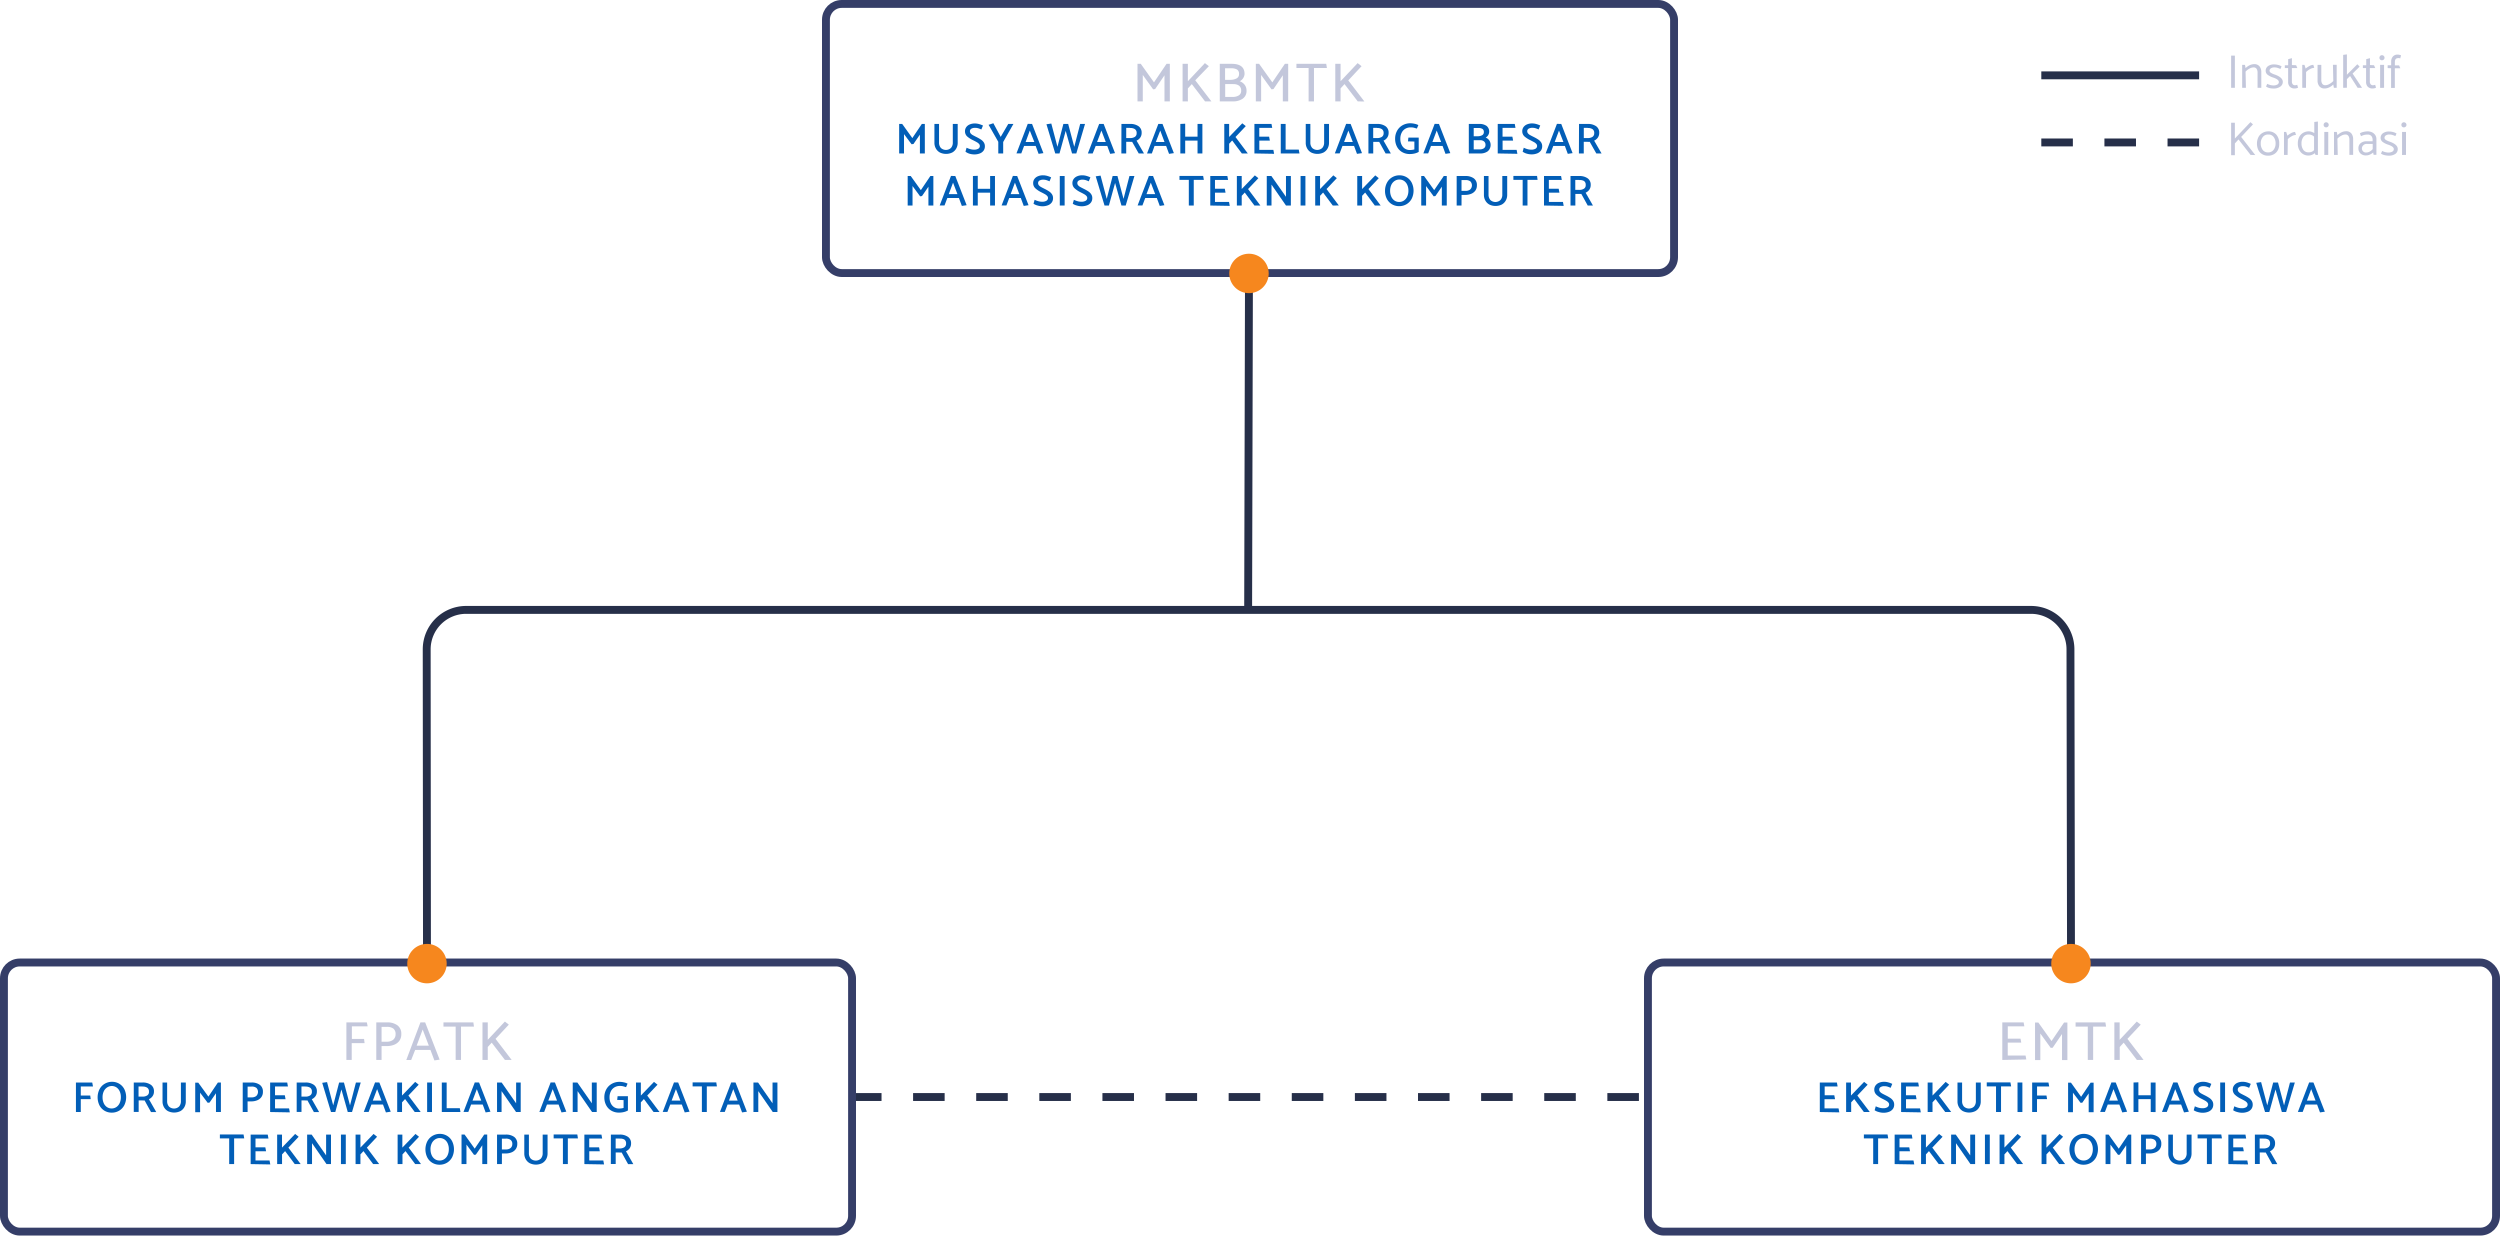 <svg xmlns="http://www.w3.org/2000/svg" width="633.76" height="313.21" viewBox="0 0 633.76 313.21"><defs><style>.cls-1,.cls-2,.cls-3{fill:none;stroke-miterlimit:10;stroke-width:2px;}.cls-1,.cls-2{stroke:#262f49;}.cls-2{stroke-dasharray:8;}.cls-3{stroke:#353e68;}.cls-4{fill:#c3c7db;}.cls-5{fill:#025eb7;}.cls-6{fill:#f6871e;}</style></defs><title>Asset 18</title><g id="Layer_2" data-name="Layer 2"><g id="Layer_4" data-name="Layer 4"><path class="cls-1" d="M108.24,244.28l-.07-79.67a10,10,0,0,1,10-10h396.7a10,10,0,0,1,10,10l.14,79.7"/><line class="cls-2" x1="215.47" y1="278.1" x2="417.72" y2="278.1"/><line class="cls-1" x1="316.62" y1="69.32" x2="316.41" y2="154.6"/><rect class="cls-3" x="1" y="244" width="215" height="68.22" rx="4" ry="4"/><path class="cls-4" d="M92.42,264.43H89.16v4.27H87.81v-9.52H93l.2,1h-4v3.19h3.09Z"/><path class="cls-4" d="M96.73,268.7H95.39v-9.52h2.73a4.3,4.3,0,0,1,2.61.73,2.6,2.6,0,0,1,1,2.24,2.8,2.8,0,0,1-.5,1.71,3,3,0,0,1-1.35,1,5.15,5.15,0,0,1-1.88.33H96.73Zm1.37-8.39H96.73v3.77H98a2.64,2.64,0,0,0,1.63-.46,1.77,1.77,0,0,0,.65-1.41,1.73,1.73,0,0,0-.56-1.46A2.69,2.69,0,0,0,98.11,260.31Z"/><path class="cls-4" d="M107.78,259.18l3.67,9.44-1.33.2-1-2.66h-3.88l-1,2.55H103l3.58-9.52Zm-.63,1.81-1.53,4.09h3.09Z"/><path class="cls-4" d="M120.15,260.24h-3.28v8.46h-1.36v-8.46h-3.09v-1.06H120Z"/><path class="cls-4" d="M128,268.7l-3.35-4.38-1,1.09v3.29h-1.34v-9.52h1.34v4.41l4.34-4.62,1,.78-3.37,3.6,4.09,5.35Z"/><path class="cls-5" d="M23,278.63H20.48v3.27H19.25v-7.48h4.13l.19,1H20.48v2.3h2.39Z"/><path class="cls-5" d="M28.36,274.24a3.57,3.57,0,0,1,1.9.51,3.4,3.4,0,0,1,1.27,1.39,4.65,4.65,0,0,1,0,4,3.49,3.49,0,0,1-1.29,1.4,3.59,3.59,0,0,1-1.88.52,3.54,3.54,0,0,1-1.89-.5,3.37,3.37,0,0,1-1.27-1.38,4.64,4.64,0,0,1,0-4,3.48,3.48,0,0,1,1.28-1.4A3.62,3.62,0,0,1,28.36,274.24ZM26,278.18a3.56,3.56,0,0,0,.29,1.46,2.36,2.36,0,0,0,.81,1,2.06,2.06,0,0,0,1.2.36,2.12,2.12,0,0,0,1.19-.35,2.38,2.38,0,0,0,.84-1,3.57,3.57,0,0,0,.31-1.53,3.52,3.52,0,0,0-.29-1.45,2.38,2.38,0,0,0-.81-1,2.15,2.15,0,0,0-2.39,0,2.44,2.44,0,0,0-.85,1A3.48,3.48,0,0,0,26,278.18Z"/><path class="cls-5" d="M33.91,274.42h2.23a3.55,3.55,0,0,1,2.09.57,1.93,1.93,0,0,1,.8,1.69,2,2,0,0,1-.35,1.2,2.24,2.24,0,0,1-.93.77l1.86,3.26H38.28l-1.63-2.95a4.23,4.23,0,0,1-.6,0h-.9v2.92H33.91Zm2.21,1h-1V278h1a2.13,2.13,0,0,0,1.19-.3,1,1,0,0,0,.45-.95,1.12,1.12,0,0,0-.42-1A2,2,0,0,0,36.12,275.45Z"/><path class="cls-5" d="M42.37,274.42v4.69a2,2,0,0,0,.47,1.41,1.88,1.88,0,0,0,2.55,0,2,2,0,0,0,.47-1.4v-4.69h1.24v4.79a2.86,2.86,0,0,1-.37,1.45,2.59,2.59,0,0,1-1,1,3.61,3.61,0,0,1-3.16,0,2.58,2.58,0,0,1-1-1,2.85,2.85,0,0,1-.37-1.45v-4.79Z"/><path class="cls-5" d="M52.65,279.56,50.72,277v4.94H49.49v-7.48h.77L52.83,278l2.41-3.58H56v7.48H54.75v-4.76l-1.63,2.37Z"/><path class="cls-5" d="M62.77,281.9H61.53v-7.48h2.23a3.48,3.48,0,0,1,2.09.58,2.06,2.06,0,0,1,.8,1.79,2.19,2.19,0,0,1-.41,1.35,2.43,2.43,0,0,1-1.09.81,4.07,4.07,0,0,1-1.49.26h-.9Zm1-6.45h-1v2.74h1a1.89,1.89,0,0,0,1.17-.33,1.46,1.46,0,0,0,.05-2.09A1.94,1.94,0,0,0,63.74,275.45Z"/><path class="cls-5" d="M68.48,281.9v-7.48h4.33l.18,1H69.72v2.23H72.2l.19,1H69.72v2.34h3.56l.19,1Z"/><path class="cls-5" d="M75.21,274.42h2.23a3.56,3.56,0,0,1,2.09.57,1.93,1.93,0,0,1,.8,1.69,2,2,0,0,1-.35,1.2,2.25,2.25,0,0,1-.94.77l1.86,3.26H79.57l-1.63-2.95a4.24,4.24,0,0,1-.61,0h-.9v2.92H75.21Zm2.21,1h-1V278h1a2.12,2.12,0,0,0,1.19-.3,1,1,0,0,0,.45-.95,1.12,1.12,0,0,0-.42-1A2.05,2.05,0,0,0,77.42,275.45Z"/><path class="cls-5" d="M91.45,274.42l-2.21,7.48H88.16l-1.61-5.72L85,281.9H83.91l-2.23-7.4,1.23-.18,1.56,5.9,1.5-5.8h1.22l1.54,5.8,1.5-5.8Z"/><path class="cls-5" d="M96.17,274.42l2.88,7.4-1.22.18-.74-2H94.16l-.71,1.88H92.22l2.86-7.48Zm-.57,1.68L94.51,279h2.21Z"/><path class="cls-5" d="M105.14,281.9l-2.45-3.29-.77.83v2.46h-1.23v-7.48h1.23v3.3l3.33-3.46.89.71-2.61,2.76,3.12,4.17Z"/><path class="cls-5" d="M108.28,281.9v-7.48h1.23v7.48Z"/><path class="cls-5" d="M116.73,281.9H112v-7.48h1.23v6.51h3.33Z"/><path class="cls-5" d="M121.45,274.42l2.88,7.4-1.22.18-.74-2h-2.94l-.71,1.88H117.5l2.86-7.48Zm-.57,1.68L119.79,279H122Z"/><path class="cls-5" d="M126,281.9v-7.48h1.17l3.67,5.27v-5.27H132v7.48h-1.18l-3.67-5.3v5.3Z"/><path class="cls-5" d="M140.68,274.42l2.88,7.4-1.22.18-.74-2h-2.94l-.71,1.88h-1.22l2.86-7.48Zm-.57,1.68L139,279h2.21Z"/><path class="cls-5" d="M145.19,281.9v-7.48h1.17l3.67,5.27v-5.27h1.24v7.48h-1.18l-3.67-5.3v5.3Z"/><path class="cls-5" d="M156.46,278.84l.1-.95h2.62v3.62a3.88,3.88,0,0,1-1,.39,5,5,0,0,1-1.23.15,3.78,3.78,0,0,1-2-.51,3.38,3.38,0,0,1-1.3-1.39,4.23,4.23,0,0,1-.45-2,4.12,4.12,0,0,1,.5-2,3.56,3.56,0,0,1,1.39-1.4,4,4,0,0,1,2-.5,5.11,5.11,0,0,1,1,.12,3.62,3.62,0,0,1,1,.34l-.38.89q-.59-.19-.86-.25a3.38,3.38,0,0,0-.72-.06,2.64,2.64,0,0,0-1.31.33,2.39,2.39,0,0,0-.95,1,3.27,3.27,0,0,0-.35,1.57,3.38,3.38,0,0,0,.31,1.48,2.34,2.34,0,0,0,.85,1,2.28,2.28,0,0,0,1.25.35,4.42,4.42,0,0,0,1.15-.15v-2Z"/><path class="cls-5" d="M165.68,281.9l-2.45-3.29-.77.83v2.46h-1.23v-7.48h1.23v3.3l3.33-3.46.89.71-2.61,2.76,3.12,4.17Z"/><path class="cls-5" d="M171.92,274.42l2.88,7.4-1.22.18-.74-2H169.9l-.71,1.88H168l2.86-7.48Zm-.57,1.68L170.26,279h2.21Z"/><path class="cls-5" d="M181.74,275.4h-2.56v6.5h-1.25v-6.5h-2.35v-1h6Z"/><path class="cls-5" d="M186.46,274.42l2.88,7.4-1.22.18-.74-2h-2.94l-.71,1.88h-1.22l2.86-7.48Zm-.57,1.68L184.8,279H187Z"/><path class="cls-5" d="M191,281.9v-7.48h1.17l3.67,5.27v-5.27h1.24v7.48h-1.18l-3.67-5.3v5.3Z"/><path class="cls-5" d="M61.91,288.59H59.35v6.5H58.1v-6.5H55.74v-1h6Z"/><path class="cls-5" d="M63.54,295.1v-7.48h4.33l.18,1H64.77v2.23h2.49l.19,1H64.77v2.34h3.56l.19,1Z"/><path class="cls-5" d="M74.72,295.1l-2.45-3.29-.77.83v2.46H70.26v-7.48h1.23v3.3l3.33-3.46.89.71-2.61,2.76,3.12,4.17Z"/><path class="cls-5" d="M77.86,295.1v-7.48H79l3.67,5.27v-5.27h1.24v7.48H82.77l-3.67-5.3v5.3Z"/><path class="cls-5" d="M86.43,295.1v-7.48h1.23v7.48Z"/><path class="cls-5" d="M94.59,295.1l-2.45-3.29-.77.83v2.46H90.14v-7.48h1.23v3.3l3.33-3.46.89.71L93,290.93l3.12,4.17Z"/><path class="cls-5" d="M105.25,295.1l-2.45-3.29-.77.83v2.46H100.8v-7.48H102v3.3l3.33-3.46.89.71-2.61,2.76,3.12,4.17Z"/><path class="cls-5" d="M111.46,287.44a3.56,3.56,0,0,1,1.9.51,3.39,3.39,0,0,1,1.27,1.39,4.64,4.64,0,0,1,0,4,3.5,3.5,0,0,1-1.29,1.4,3.61,3.61,0,0,1-1.88.52,3.54,3.54,0,0,1-1.89-.5,3.36,3.36,0,0,1-1.27-1.38,4.64,4.64,0,0,1,0-4,3.48,3.48,0,0,1,1.28-1.4A3.62,3.62,0,0,1,111.46,287.44Zm-2.32,3.94a3.55,3.55,0,0,0,.29,1.46,2.35,2.35,0,0,0,.81,1,2.06,2.06,0,0,0,1.2.36,2.11,2.11,0,0,0,1.19-.35,2.38,2.38,0,0,0,.84-1,3.58,3.58,0,0,0,.31-1.54,3.51,3.51,0,0,0-.29-1.45,2.37,2.37,0,0,0-.81-1,2.15,2.15,0,0,0-2.39,0,2.44,2.44,0,0,0-.85,1A3.49,3.49,0,0,0,109.13,291.38Z"/><path class="cls-5" d="M120.17,292.76l-1.92-2.61v4.94H117v-7.48h.77l2.57,3.58,2.41-3.58h.76v7.48h-1.25v-4.76l-1.63,2.37Z"/><path class="cls-5" d="M127.23,295.1H126v-7.48h2.23a3.5,3.5,0,0,1,2.1.58,2.06,2.06,0,0,1,.8,1.79,2.19,2.19,0,0,1-.41,1.35,2.43,2.43,0,0,1-1.09.81,4.05,4.05,0,0,1-1.49.26h-.9Zm1-6.45h-1v2.74h1a1.88,1.88,0,0,0,1.17-.33,1.27,1.27,0,0,0,.47-1,1.28,1.28,0,0,0-.41-1.08A1.94,1.94,0,0,0,128.21,288.65Z"/><path class="cls-5" d="M134.08,287.62v4.69a2,2,0,0,0,.47,1.41,1.88,1.88,0,0,0,2.55,0,2,2,0,0,0,.47-1.4v-4.69h1.24v4.79a2.87,2.87,0,0,1-.37,1.45,2.58,2.58,0,0,1-1,1,3.61,3.61,0,0,1-3.16,0,2.57,2.57,0,0,1-1-1,2.86,2.86,0,0,1-.37-1.45v-4.79Z"/><path class="cls-5" d="M146.51,288.59h-2.56v6.5h-1.25v-6.5h-2.35v-1h6Z"/><path class="cls-5" d="M148.14,295.1v-7.48h4.33l.18,1h-3.28v2.23h2.49l.19,1h-2.67v2.34h3.56l.19,1Z"/><path class="cls-5" d="M154.86,287.62h2.23a3.55,3.55,0,0,1,2.09.57,1.93,1.93,0,0,1,.8,1.69,2.05,2.05,0,0,1-.35,1.2,2.25,2.25,0,0,1-.94.77l1.86,3.26h-1.33l-1.63-2.95a4.23,4.23,0,0,1-.61,0h-.9v2.92h-1.23Zm2.21,1h-1v2.52h1a2.12,2.12,0,0,0,1.19-.3,1.05,1.05,0,0,0,.45-.95,1.12,1.12,0,0,0-.42-1A2.05,2.05,0,0,0,157.07,288.65Z"/><circle class="cls-6" cx="108.24" cy="244.28" r="5"/><rect class="cls-3" x="417.76" y="244" width="215" height="68.22" rx="4" ry="4"/><path class="cls-4" d="M507.59,268.7v-9.52H513l.18,1h-4.2v3.12h3.23l.18,1h-3.42v3.28h4.52l.18,1Z"/><path class="cls-4" d="M519.86,265.64,517.23,262v6.73h-1.34v-9.52h.83l3.35,4.7,3.18-4.7h.84v9.52h-1.36v-6.61l-2.37,3.49Z"/><path class="cls-4" d="M533.9,260.24h-3.28v8.46h-1.36v-8.46h-3.09v-1.06h7.55Z"/><path class="cls-4" d="M541.71,268.7l-3.35-4.38-1,1.09v3.29H536v-9.52h1.34v4.41l4.34-4.62,1,.78-3.37,3.6,4.09,5.35Z"/><path class="cls-5" d="M461.33,281.9v-7.48h4.33l.18,1h-3.28v2.23H465l.19,1h-2.67v2.34h3.56l.19,1Z"/><path class="cls-5" d="M472.5,281.9l-2.45-3.29-.77.83v2.46H468v-7.48h1.23v3.3l3.33-3.46.89.71-2.61,2.76L474,281.9Z"/><path class="cls-5" d="M475.23,281.45l.28-1a5.48,5.48,0,0,0,.89.34,3.37,3.37,0,0,0,1,.15,2.06,2.06,0,0,0,1.11-.25.79.79,0,0,0,.39-.7.77.77,0,0,0-.21-.52,2.11,2.11,0,0,0-.53-.42q-.32-.19-.94-.5a6.22,6.22,0,0,1-1.56-1.05,1.77,1.77,0,0,1-.52-1.3,1.74,1.74,0,0,1,.3-1,2,2,0,0,1,.87-.7,3.19,3.19,0,0,1,1.34-.26,3.92,3.92,0,0,1,1.05.15,5.51,5.51,0,0,1,1,.38l-.42,1a5.86,5.86,0,0,0-.78-.31,2.75,2.75,0,0,0-.81-.11,1.78,1.78,0,0,0-.94.22.71.71,0,0,0-.36.65.84.84,0,0,0,.19.54,1.83,1.83,0,0,0,.51.42q.31.18,1,.52a10.51,10.51,0,0,1,1.13.65,2.53,2.53,0,0,1,.69.7,1.72,1.72,0,0,1,.27,1,1.82,1.82,0,0,1-.32,1.06,2.07,2.07,0,0,1-.94.72,3.86,3.86,0,0,1-1.49.26,4.52,4.52,0,0,1-1.17-.19A3.21,3.21,0,0,1,475.23,281.45Z"/><path class="cls-5" d="M481.94,281.9v-7.48h4.33l.18,1h-3.28v2.23h2.49l.19,1h-2.67v2.34h3.56l.19,1Z"/><path class="cls-5" d="M493.12,281.9l-2.45-3.29-.77.83v2.46h-1.23v-7.48h1.23v3.3l3.33-3.46.89.71-2.61,2.76,3.12,4.17Z"/><path class="cls-5" d="M497.4,274.42v4.69a2,2,0,0,0,.47,1.41,1.88,1.88,0,0,0,2.55,0,2,2,0,0,0,.47-1.4v-4.69h1.24v4.79a2.86,2.86,0,0,1-.37,1.45,2.59,2.59,0,0,1-1,1,3.61,3.61,0,0,1-3.16,0,2.58,2.58,0,0,1-1-1,2.86,2.86,0,0,1-.37-1.45v-4.79Z"/><path class="cls-5" d="M509.83,275.4h-2.56v6.5H506v-6.5h-2.35v-1h6Z"/><path class="cls-5" d="M511.45,281.9v-7.48h1.23v7.48Z"/><path class="cls-5" d="M518.94,278.63h-2.55v3.27h-1.23v-7.48h4.13l.19,1h-3.08v2.3h2.39Z"/><path class="cls-5" d="M527.43,279.56,525.5,277v4.94h-1.23v-7.48H525l2.57,3.58,2.41-3.58h.76v7.48h-1.25v-4.76l-1.63,2.37Z"/><path class="cls-5" d="M536.35,274.42l2.88,7.4L538,282l-.74-2h-2.94l-.71,1.88H532.4l2.86-7.48Zm-.57,1.68L534.69,279h2.21Z"/><path class="cls-5" d="M545.22,281.9v-3.26h-3.13v3.26h-1.23v-7.48l1.23-.05v3.29h3.13v-3.23h1.23v7.48Z"/><path class="cls-5" d="M552,274.42l2.88,7.4-1.22.18-.74-2H550l-.71,1.88h-1.22l2.86-7.48Zm-.57,1.68L550.37,279h2.21Z"/><path class="cls-5" d="M556.12,281.45l.28-1a5.48,5.48,0,0,0,.89.34,3.37,3.37,0,0,0,1,.15,2.06,2.06,0,0,0,1.11-.25.79.79,0,0,0,.38-.7.77.77,0,0,0-.21-.52,2.1,2.1,0,0,0-.53-.42q-.33-.19-.94-.5a6.23,6.23,0,0,1-1.56-1.05,1.77,1.77,0,0,1-.52-1.3,1.74,1.74,0,0,1,.3-1,2,2,0,0,1,.87-.7,3.18,3.18,0,0,1,1.34-.26,3.92,3.92,0,0,1,1.05.15,5.49,5.49,0,0,1,1,.38l-.42,1a5.83,5.83,0,0,0-.78-.31,2.75,2.75,0,0,0-.81-.11,1.78,1.78,0,0,0-.93.22.71.71,0,0,0-.36.65.84.84,0,0,0,.19.54,1.83,1.83,0,0,0,.51.42q.31.18,1,.52a10.55,10.55,0,0,1,1.13.65,2.53,2.53,0,0,1,.69.7,1.72,1.72,0,0,1,.27,1,1.81,1.81,0,0,1-.32,1.06,2.07,2.07,0,0,1-.94.72,3.86,3.86,0,0,1-1.49.26,4.52,4.52,0,0,1-1.17-.19A3.2,3.2,0,0,1,556.12,281.45Z"/><path class="cls-5" d="M562.83,281.9v-7.48h1.23v7.48Z"/><path class="cls-5" d="M566.12,281.45l.28-1a5.48,5.48,0,0,0,.89.34,3.37,3.37,0,0,0,1,.15,2.06,2.06,0,0,0,1.11-.25.79.79,0,0,0,.38-.7.77.77,0,0,0-.21-.52,2.1,2.1,0,0,0-.53-.42q-.33-.19-.94-.5a6.23,6.23,0,0,1-1.56-1.05,1.77,1.77,0,0,1-.52-1.3,1.74,1.74,0,0,1,.3-1,2,2,0,0,1,.87-.7,3.18,3.18,0,0,1,1.34-.26,3.92,3.92,0,0,1,1.05.15,5.49,5.49,0,0,1,1,.38l-.42,1a5.83,5.83,0,0,0-.78-.31,2.75,2.75,0,0,0-.81-.11,1.78,1.78,0,0,0-.93.22.71.71,0,0,0-.36.65.84.84,0,0,0,.19.54,1.83,1.83,0,0,0,.51.42q.31.18,1,.52a10.55,10.55,0,0,1,1.13.65,2.53,2.53,0,0,1,.69.7,1.72,1.72,0,0,1,.27,1,1.81,1.81,0,0,1-.32,1.06,2.07,2.07,0,0,1-.94.72,3.86,3.86,0,0,1-1.49.26,4.52,4.52,0,0,1-1.17-.19A3.2,3.2,0,0,1,566.12,281.45Z"/><path class="cls-5" d="M581.75,274.42l-2.21,7.48h-1.08l-1.61-5.72-1.57,5.72h-1.08l-2.23-7.4,1.23-.18,1.56,5.9,1.5-5.8h1.22l1.54,5.8,1.5-5.8Z"/><path class="cls-5" d="M586.47,274.42l2.88,7.4-1.22.18-.74-2h-2.94l-.71,1.88h-1.22l2.86-7.48Zm-.57,1.68L584.81,279H587Z"/><path class="cls-5" d="M478.67,288.59h-2.56v6.5h-1.25v-6.5H472.5v-1h6Z"/><path class="cls-5" d="M480.3,295.1v-7.48h4.33l.18,1h-3.28v2.23H484l.19,1h-2.67v2.34h3.56l.19,1Z"/><path class="cls-5" d="M491.48,295.1,489,291.81l-.77.83v2.46H487v-7.48h1.23v3.3l3.33-3.46.89.71-2.61,2.76L493,295.1Z"/><path class="cls-5" d="M494.62,295.1v-7.48h1.17l3.67,5.27v-5.27h1.24v7.48h-1.18l-3.67-5.3v5.3Z"/><path class="cls-5" d="M503.19,295.1v-7.48h1.23v7.48Z"/><path class="cls-5" d="M511.35,295.1l-2.45-3.29-.77.83v2.46H506.9v-7.48h1.23v3.3l3.33-3.46.89.71-2.61,2.76,3.12,4.17Z"/><path class="cls-5" d="M522,295.1l-2.45-3.29-.77.83v2.46h-1.23v-7.48h1.23v3.3l3.33-3.46.89.71-2.61,2.76,3.12,4.17Z"/><path class="cls-5" d="M528.22,287.44a3.56,3.56,0,0,1,1.9.51,3.39,3.39,0,0,1,1.27,1.39,4.64,4.64,0,0,1,0,4,3.49,3.49,0,0,1-1.29,1.4,3.61,3.61,0,0,1-1.88.52,3.54,3.54,0,0,1-1.89-.5,3.36,3.36,0,0,1-1.27-1.38,4.65,4.65,0,0,1,0-4,3.48,3.48,0,0,1,1.28-1.4A3.63,3.63,0,0,1,528.22,287.44Zm-2.32,3.94a3.54,3.54,0,0,0,.29,1.46,2.35,2.35,0,0,0,.81,1,2.06,2.06,0,0,0,1.2.36,2.11,2.11,0,0,0,1.19-.35,2.38,2.38,0,0,0,.84-1,3.58,3.58,0,0,0,.31-1.54,3.51,3.51,0,0,0-.29-1.45,2.36,2.36,0,0,0-.81-1,2.06,2.06,0,0,0-1.2-.36,2.08,2.08,0,0,0-1.19.36,2.44,2.44,0,0,0-.85,1A3.49,3.49,0,0,0,525.9,291.38Z"/><path class="cls-5" d="M536.93,292.76,535,290.16v4.94h-1.23v-7.48h.77l2.57,3.58,2.41-3.58h.76v7.48H539v-4.76l-1.63,2.37Z"/><path class="cls-5" d="M544,295.1h-1.23v-7.48H545a3.5,3.5,0,0,1,2.1.58,2.06,2.06,0,0,1,.8,1.79,2.19,2.19,0,0,1-.41,1.35,2.43,2.43,0,0,1-1.09.81,4.05,4.05,0,0,1-1.49.26H544Zm1-6.45h-1v2.74h1a1.88,1.88,0,0,0,1.17-.33,1.27,1.27,0,0,0,.47-1,1.28,1.28,0,0,0-.41-1.08A1.94,1.94,0,0,0,545,288.65Z"/><path class="cls-5" d="M550.84,287.62v4.69a2,2,0,0,0,.47,1.41,1.88,1.88,0,0,0,2.55,0,2,2,0,0,0,.47-1.4v-4.69h1.24v4.79a2.87,2.87,0,0,1-.37,1.45,2.58,2.58,0,0,1-1,1,3.61,3.61,0,0,1-3.16,0,2.57,2.57,0,0,1-1-1,2.86,2.86,0,0,1-.37-1.45v-4.79Z"/><path class="cls-5" d="M563.27,288.59h-2.56v6.5h-1.25v-6.5H557.1v-1h6Z"/><path class="cls-5" d="M564.9,295.1v-7.48h4.33l.18,1h-3.28v2.23h2.49l.19,1h-2.67v2.34h3.56l.19,1Z"/><path class="cls-5" d="M571.62,287.62h2.23a3.55,3.55,0,0,1,2.09.57,1.93,1.93,0,0,1,.8,1.69,2.05,2.05,0,0,1-.35,1.2,2.25,2.25,0,0,1-.94.77l1.86,3.26H576l-1.63-2.95a4.23,4.23,0,0,1-.61,0h-.9v2.92h-1.23Zm2.21,1h-1v2.52h1a2.12,2.12,0,0,0,1.19-.3,1.05,1.05,0,0,0,.45-.95,1.12,1.12,0,0,0-.42-1A2.05,2.05,0,0,0,573.83,288.65Z"/><circle class="cls-6" cx="525" cy="244.28" r="5"/><rect class="cls-3" x="209.38" y="1" width="215" height="68.22" rx="4" ry="4"/><path class="cls-4" d="M292.33,22.65,289.7,19V25.7h-1.34V16.18h.83l3.35,4.7,3.18-4.7h.84V25.7h-1.36V19.09l-2.37,3.49Z"/><path class="cls-4" d="M305.48,25.7l-3.35-4.38-1,1.09V25.7h-1.34V16.18h1.34v4.41L305.45,16l1,.78L303,20.35l4.09,5.35Z"/><path class="cls-4" d="M312.51,25.7h-3.29V16.18h3q3.28,0,3.28,2.58a2.21,2.21,0,0,1-1.22,1.83,2.78,2.78,0,0,1,1.25.91A2.39,2.39,0,0,1,316,23a2.35,2.35,0,0,1-.94,2A4.24,4.24,0,0,1,312.51,25.7Zm-.41-8.39h-1.54v2.93h1.3a3.36,3.36,0,0,0,1.62-.36,1.18,1.18,0,0,0,.62-1.11,1.24,1.24,0,0,0-.5-1.14A2.86,2.86,0,0,0,312.1,17.31Zm.49,4h-2v3.26h1.89a2.83,2.83,0,0,0,1.57-.39,1.33,1.33,0,0,0,.59-1.2,1.51,1.51,0,0,0-.53-1.26A2.35,2.35,0,0,0,312.59,21.33Z"/><path class="cls-4" d="M322.33,22.65,319.7,19V25.7h-1.34V16.18h.83l3.35,4.7,3.18-4.7h.84V25.7h-1.36V19.09l-2.37,3.49Z"/><path class="cls-4" d="M336.38,17.24H333.1V25.7h-1.36V17.24h-3.09V16.18h7.55Z"/><path class="cls-4" d="M344.19,25.7l-3.35-4.38-1,1.09V25.7h-1.34V16.18h1.34v4.41L344.16,16l1,.78-3.37,3.6,4.09,5.35Z"/><path class="cls-5" d="M231.09,36.57,229.17,34V38.9h-1.23V31.42h.77L231.28,35l2.41-3.58h.76V38.9h-1.25V34.13l-1.63,2.37Z"/><path class="cls-5" d="M238.05,31.42V36.1a2,2,0,0,0,.47,1.41,1.88,1.88,0,0,0,2.55,0,2,2,0,0,0,.47-1.4V31.42h1.24V36.2a2.86,2.86,0,0,1-.37,1.45,2.58,2.58,0,0,1-1,1,3.61,3.61,0,0,1-3.16,0,2.58,2.58,0,0,1-1-1,2.86,2.86,0,0,1-.37-1.45V31.42Z"/><path class="cls-5" d="M244.75,38.45l.28-1a5.57,5.57,0,0,0,.89.34,3.41,3.41,0,0,0,1,.15A2.06,2.06,0,0,0,248,37.7a.78.78,0,0,0,.39-.7.77.77,0,0,0-.21-.52,2.11,2.11,0,0,0-.53-.42q-.32-.19-.94-.5a6.22,6.22,0,0,1-1.56-1,1.77,1.77,0,0,1-.52-1.3,1.75,1.75,0,0,1,.3-1,2,2,0,0,1,.87-.7,3.2,3.2,0,0,1,1.34-.26,3.88,3.88,0,0,1,1.05.15,5.5,5.5,0,0,1,1,.38l-.42,1a5.88,5.88,0,0,0-.78-.31,2.75,2.75,0,0,0-.81-.11,1.78,1.78,0,0,0-.94.22.71.71,0,0,0-.36.65.84.84,0,0,0,.19.54,1.81,1.81,0,0,0,.51.42q.31.18,1,.52a10.68,10.68,0,0,1,1.13.65,2.54,2.54,0,0,1,.69.7,1.72,1.72,0,0,1,.27,1,1.81,1.81,0,0,1-.32,1.06,2.07,2.07,0,0,1-.94.72,3.88,3.88,0,0,1-1.49.26,4.52,4.52,0,0,1-1.17-.19A3.23,3.23,0,0,1,244.75,38.45Z"/><path class="cls-5" d="M253.07,38.9V35.95l-2.46-4.31,1.21-.4,1.86,3.46,1.92-3.29h1.31L254.31,36V38.9Z"/><path class="cls-5" d="M261.63,31.42l2.88,7.4-1.22.18-.74-2h-2.94l-.71,1.88h-1.22l2.86-7.48Zm-.57,1.68L260,36h2.21Z"/><path class="cls-5" d="M275.06,31.42l-2.21,7.48h-1.08l-1.61-5.72-1.57,5.72h-1.08l-2.23-7.4,1.23-.18,1.56,5.9,1.5-5.8h1.22l1.54,5.8,1.5-5.8Z"/><path class="cls-5" d="M279.78,31.42l2.88,7.4-1.22.18-.74-2h-2.94L277,38.9h-1.22l2.86-7.48Zm-.57,1.68L278.11,36h2.21Z"/><path class="cls-5" d="M284.29,31.42h2.23a3.55,3.55,0,0,1,2.09.57,1.93,1.93,0,0,1,.8,1.69,2.05,2.05,0,0,1-.35,1.2,2.24,2.24,0,0,1-.94.77L290,38.9h-1.33L287,35.95a4.23,4.23,0,0,1-.6,0h-.9V38.9h-1.23Zm2.21,1h-1V35h1a2.13,2.13,0,0,0,1.19-.3,1.05,1.05,0,0,0,.45-.95,1.12,1.12,0,0,0-.42-1A2.05,2.05,0,0,0,286.5,32.45Z"/><path class="cls-5" d="M294.7,31.42l2.88,7.4-1.22.18-.74-2h-2.94L292,38.9h-1.22l2.86-7.48Zm-.57,1.68L293,36h2.21Z"/><path class="cls-5" d="M303.58,38.9V35.64h-3.13V38.9h-1.23V31.42l1.23-.06v3.29h3.13V31.42h1.23V38.9Z"/><path class="cls-5" d="M314.81,38.9l-2.45-3.29-.77.83V38.9h-1.23V31.42h1.23v3.3l3.33-3.46.89.71-2.61,2.76,3.12,4.17Z"/><path class="cls-5" d="M318,38.9V31.42h4.33l.18,1h-3.28v2.23h2.49l.19,1h-2.67v2.34h3.56l.19,1Z"/><path class="cls-5" d="M329.42,38.9h-4.74V31.42h1.23v6.51h3.33Z"/><path class="cls-5" d="M332.18,31.42V36.1a2,2,0,0,0,.47,1.41,1.88,1.88,0,0,0,2.55,0,2,2,0,0,0,.47-1.4V31.42h1.24V36.2a2.87,2.87,0,0,1-.37,1.45,2.58,2.58,0,0,1-1,1,3.61,3.61,0,0,1-3.16,0,2.57,2.57,0,0,1-1-1,2.86,2.86,0,0,1-.37-1.45V31.42Z"/><path class="cls-5" d="M342.39,31.42l2.88,7.4L344,39l-.74-2h-2.94l-.71,1.88h-1.22l2.86-7.48Zm-.57,1.68L340.73,36h2.21Z"/><path class="cls-5" d="M346.9,31.42h2.23a3.55,3.55,0,0,1,2.09.57,1.93,1.93,0,0,1,.8,1.69,2.05,2.05,0,0,1-.35,1.2,2.25,2.25,0,0,1-.94.77l1.86,3.26h-1.33l-1.63-2.95a4.23,4.23,0,0,1-.61,0h-.9V38.9H346.9Zm2.21,1h-1V35h1a2.12,2.12,0,0,0,1.19-.3,1.05,1.05,0,0,0,.45-.95,1.12,1.12,0,0,0-.42-1A2.05,2.05,0,0,0,349.11,32.45Z"/><path class="cls-5" d="M356.93,35.84l.1-.95h2.62v3.62a3.88,3.88,0,0,1-1,.39,5.09,5.09,0,0,1-1.23.15,3.79,3.79,0,0,1-2-.51,3.39,3.39,0,0,1-1.3-1.39,4.23,4.23,0,0,1-.45-2,4.12,4.12,0,0,1,.5-2,3.55,3.55,0,0,1,1.39-1.4,4,4,0,0,1,2-.5,5,5,0,0,1,1,.12,3.66,3.66,0,0,1,1,.34l-.38.89q-.59-.19-.86-.25a3.44,3.44,0,0,0-.72-.06,2.65,2.65,0,0,0-1.31.33,2.39,2.39,0,0,0-.95,1,3.27,3.27,0,0,0-.35,1.57,3.38,3.38,0,0,0,.31,1.49,2.34,2.34,0,0,0,.85,1,2.27,2.27,0,0,0,1.25.35,4.42,4.42,0,0,0,1.15-.15v-2Z"/><path class="cls-5" d="M364.78,31.42l2.88,7.4-1.22.18-.74-2h-2.94l-.71,1.88h-1.22l2.86-7.48Zm-.57,1.68L363.12,36h2.21Z"/><path class="cls-5" d="M375.17,38.9h-2.82V31.42H375a3.06,3.06,0,0,1,1.84.49,1.82,1.82,0,0,1,.67,1.57,1.74,1.74,0,0,1-.88,1.39,2.26,2.26,0,0,1,.92.73,2.13,2.13,0,0,1-.4,2.75A3.13,3.13,0,0,1,375.17,38.9Zm-.35-6.45h-1.23v2.09h1a2.31,2.31,0,0,0,1.14-.26.85.85,0,0,0,.43-.79.89.89,0,0,0-.35-.81A1.91,1.91,0,0,0,374.81,32.45Zm.39,3.09h-1.62v2.33h1.51a1.86,1.86,0,0,0,1.08-.28,1,1,0,0,0,.4-.84,1.11,1.11,0,0,0-.37-.9A1.52,1.52,0,0,0,375.2,35.54Z"/><path class="cls-5" d="M379.68,38.9V31.42H384l.18,1h-3.28v2.23h2.49l.19,1h-2.67v2.34h3.56l.19,1Z"/><path class="cls-5" d="M386,38.45l.28-1a5.57,5.57,0,0,0,.89.34,3.4,3.4,0,0,0,1,.15,2.06,2.06,0,0,0,1.11-.25.78.78,0,0,0,.38-.7.77.77,0,0,0-.21-.52,2.1,2.1,0,0,0-.53-.42l-.94-.5a6.23,6.23,0,0,1-1.56-1,1.77,1.77,0,0,1-.52-1.3,1.75,1.75,0,0,1,.3-1,2,2,0,0,1,.87-.7,3.2,3.2,0,0,1,1.34-.26,3.88,3.88,0,0,1,1.05.15,5.48,5.48,0,0,1,1,.38l-.42,1a5.85,5.85,0,0,0-.78-.31,2.75,2.75,0,0,0-.81-.11,1.78,1.78,0,0,0-.93.22.71.71,0,0,0-.36.65.84.84,0,0,0,.19.54,1.81,1.81,0,0,0,.51.42q.31.18,1,.52a10.72,10.72,0,0,1,1.13.65,2.54,2.54,0,0,1,.69.7,1.72,1.72,0,0,1,.27,1,1.81,1.81,0,0,1-.32,1.06,2.07,2.07,0,0,1-.94.72,3.88,3.88,0,0,1-1.49.26,4.52,4.52,0,0,1-1.17-.19A3.23,3.23,0,0,1,386,38.45Z"/><path class="cls-5" d="M395.78,31.42l2.88,7.4-1.22.18-.74-2h-2.94l-.71,1.88h-1.22l2.86-7.48Zm-.57,1.68L394.12,36h2.21Z"/><path class="cls-5" d="M400.29,31.42h2.23a3.55,3.55,0,0,1,2.09.57,1.93,1.93,0,0,1,.8,1.69,2.05,2.05,0,0,1-.35,1.2,2.25,2.25,0,0,1-.94.77L406,38.9h-1.33L403,35.95a4.23,4.23,0,0,1-.61,0h-.9V38.9h-1.23Zm2.21,1h-1V35h1a2.12,2.12,0,0,0,1.19-.3,1.05,1.05,0,0,0,.45-.95,1.12,1.12,0,0,0-.42-1A2.05,2.05,0,0,0,402.5,32.45Z"/><path class="cls-5" d="M233.25,49.77l-1.92-2.61V52.1h-1.23V44.62h.77l2.57,3.58,2.41-3.58h.76V52.1h-1.25V47.33l-1.63,2.37Z"/><path class="cls-5" d="M242.17,44.62l2.88,7.4-1.22.18-.74-2h-2.94l-.71,1.88h-1.22l2.86-7.48Zm-.57,1.68-1.09,2.92h2.21Z"/><path class="cls-5" d="M251,52.1V48.84h-3.13V52.1h-1.23V44.62l1.23-.05v3.29H251V44.62h1.23V52.1Z"/><path class="cls-5" d="M257.86,44.62l2.88,7.4-1.22.18-.74-2h-2.94l-.71,1.88h-1.22l2.86-7.48Zm-.57,1.68-1.09,2.92h2.21Z"/><path class="cls-5" d="M262,51.65l.28-1a5.48,5.48,0,0,0,.89.34,3.37,3.37,0,0,0,1,.15,2.06,2.06,0,0,0,1.11-.25.79.79,0,0,0,.39-.7.77.77,0,0,0-.21-.52,2.11,2.11,0,0,0-.53-.42q-.32-.19-.94-.5a6.22,6.22,0,0,1-1.56-1.05,1.77,1.77,0,0,1-.52-1.3,1.74,1.74,0,0,1,.3-1,2,2,0,0,1,.87-.7,3.19,3.19,0,0,1,1.34-.26,3.92,3.92,0,0,1,1.05.15,5.51,5.51,0,0,1,1,.38l-.42,1a5.86,5.86,0,0,0-.78-.31,2.75,2.75,0,0,0-.81-.11,1.78,1.78,0,0,0-.94.22.71.71,0,0,0-.36.65.84.84,0,0,0,.19.54,1.83,1.83,0,0,0,.51.42q.31.18,1,.52a10.51,10.51,0,0,1,1.13.65,2.53,2.53,0,0,1,.69.7,1.72,1.72,0,0,1,.27,1,1.82,1.82,0,0,1-.32,1.06,2.07,2.07,0,0,1-.94.72,3.86,3.86,0,0,1-1.49.26,4.52,4.52,0,0,1-1.17-.19A3.21,3.21,0,0,1,262,51.65Z"/><path class="cls-5" d="M268.66,52.1V44.62h1.23V52.1Z"/><path class="cls-5" d="M271.95,51.65l.28-1a5.48,5.48,0,0,0,.89.34,3.37,3.37,0,0,0,1,.15,2.06,2.06,0,0,0,1.11-.25.79.79,0,0,0,.39-.7.77.77,0,0,0-.21-.52,2.11,2.11,0,0,0-.53-.42q-.32-.19-.94-.5a6.22,6.22,0,0,1-1.56-1.05,1.77,1.77,0,0,1-.52-1.3,1.74,1.74,0,0,1,.3-1,2,2,0,0,1,.87-.7,3.19,3.19,0,0,1,1.34-.26,3.92,3.92,0,0,1,1.05.15,5.51,5.51,0,0,1,1,.38l-.42,1a5.86,5.86,0,0,0-.78-.31,2.75,2.75,0,0,0-.81-.11,1.78,1.78,0,0,0-.94.22.71.71,0,0,0-.36.65.84.84,0,0,0,.19.54,1.83,1.83,0,0,0,.51.42q.31.18,1,.52a10.51,10.51,0,0,1,1.13.65,2.53,2.53,0,0,1,.69.7,1.72,1.72,0,0,1,.27,1,1.82,1.82,0,0,1-.32,1.06,2.07,2.07,0,0,1-.94.72,3.86,3.86,0,0,1-1.49.26,4.52,4.52,0,0,1-1.17-.19A3.21,3.21,0,0,1,271.95,51.65Z"/><path class="cls-5" d="M287.58,44.62l-2.21,7.48h-1.08l-1.61-5.72-1.57,5.72H280l-2.23-7.4,1.23-.18,1.56,5.9,1.5-5.8h1.22l1.54,5.8,1.5-5.8Z"/><path class="cls-5" d="M292.3,44.62l2.88,7.4L294,52.2l-.74-2h-2.94l-.71,1.88h-1.22l2.86-7.48Zm-.57,1.68-1.09,2.92h2.21Z"/><path class="cls-5" d="M305.18,45.6h-2.56v6.5h-1.25V45.6H299v-1h6Z"/><path class="cls-5" d="M306.81,52.1V44.62h4.33l.18,1H308v2.23h2.49l.19,1H308v2.34h3.56l.19,1Z"/><path class="cls-5" d="M318,52.1l-2.45-3.29-.77.83V52.1h-1.23V44.62h1.23v3.3l3.33-3.46.89.71-2.61,2.76,3.12,4.17Z"/><path class="cls-5" d="M321.13,52.1V44.62h1.17L326,49.89V44.62h1.24V52.1H326l-3.67-5.3v5.3Z"/><path class="cls-5" d="M329.7,52.1V44.62h1.23V52.1Z"/><path class="cls-5" d="M337.86,52.1l-2.45-3.29-.77.83V52.1h-1.23V44.62h1.23v3.3L338,44.45l.89.71-2.61,2.76,3.12,4.17Z"/><path class="cls-5" d="M348.52,52.1l-2.45-3.29-.77.83V52.1h-1.23V44.62h1.23v3.3l3.33-3.46.89.71-2.61,2.76L350,52.1Z"/><path class="cls-5" d="M354.72,44.44a3.57,3.57,0,0,1,1.9.51,3.39,3.39,0,0,1,1.27,1.39,4.65,4.65,0,0,1,0,4,3.48,3.48,0,0,1-1.29,1.4,3.59,3.59,0,0,1-1.88.52,3.54,3.54,0,0,1-1.89-.5,3.36,3.36,0,0,1-1.27-1.38,4.32,4.32,0,0,1-.45-2,4.36,4.36,0,0,1,.46-2,3.49,3.49,0,0,1,1.28-1.4A3.62,3.62,0,0,1,354.72,44.44Zm-2.32,3.94a3.54,3.54,0,0,0,.29,1.46,2.36,2.36,0,0,0,.81,1,2.06,2.06,0,0,0,1.2.36,2.12,2.12,0,0,0,1.19-.35,2.39,2.39,0,0,0,.84-1,3.57,3.57,0,0,0,.31-1.53,3.5,3.5,0,0,0-.29-1.45,2.37,2.37,0,0,0-.81-1,2.15,2.15,0,0,0-2.39,0,2.44,2.44,0,0,0-.85,1A3.5,3.5,0,0,0,352.4,48.38Z"/><path class="cls-5" d="M363.44,49.77l-1.92-2.61V52.1h-1.23V44.62H361l2.57,3.58L366,44.62h.76V52.1h-1.25V47.33l-1.63,2.37Z"/><path class="cls-5" d="M370.5,52.1h-1.23V44.62h2.23a3.49,3.49,0,0,1,2.1.58,2.06,2.06,0,0,1,.8,1.79,2.19,2.19,0,0,1-.41,1.35,2.43,2.43,0,0,1-1.09.81,4.07,4.07,0,0,1-1.49.26h-.9Zm1-6.45h-1v2.74h1a1.89,1.89,0,0,0,1.17-.33,1.46,1.46,0,0,0,.06-2.09A1.94,1.94,0,0,0,371.48,45.65Z"/><path class="cls-5" d="M377.35,44.62V49.3a2,2,0,0,0,.47,1.41,1.88,1.88,0,0,0,2.55,0,2,2,0,0,0,.47-1.4V44.62h1.24V49.4a2.86,2.86,0,0,1-.37,1.45,2.58,2.58,0,0,1-1,1,3.61,3.61,0,0,1-3.16,0,2.58,2.58,0,0,1-1-1,2.85,2.85,0,0,1-.37-1.45V44.62Z"/><path class="cls-5" d="M389.78,45.6h-2.56v6.5H386V45.6h-2.35v-1h6Z"/><path class="cls-5" d="M391.41,52.1V44.62h4.33l.18,1h-3.28v2.23h2.49l.19,1h-2.67v2.34h3.56l.19,1Z"/><path class="cls-5" d="M398.13,44.62h2.23a3.55,3.55,0,0,1,2.09.57,1.93,1.93,0,0,1,.8,1.69,2,2,0,0,1-.35,1.2,2.25,2.25,0,0,1-.94.77l1.86,3.26H402.5l-1.63-2.95a4.23,4.23,0,0,1-.61,0h-.9V52.1h-1.23Zm2.21,1h-1v2.52h1a2.12,2.12,0,0,0,1.19-.3,1,1,0,0,0,.45-.95,1.12,1.12,0,0,0-.42-1A2.05,2.05,0,0,0,400.34,45.65Z"/><circle class="cls-6" cx="316.62" cy="69.32" r="5"/><line class="cls-1" x1="517.48" y1="19.1" x2="557.48" y2="19.1"/><path class="cls-4" d="M565.6,22.26V14.1h.95v8.16Z"/><path class="cls-4" d="M569.35,22.26h-.95V16.44h.71l.16.83a3.5,3.5,0,0,1,1-.72,2.73,2.73,0,0,1,1.16-.29,1.66,1.66,0,0,1,1.37.56,2.31,2.31,0,0,1,.45,1.49v3.94h-.95v-3.8a1.81,1.81,0,0,0-.24-1,.89.89,0,0,0-.8-.36,2.08,2.08,0,0,0-1,.3,3.78,3.78,0,0,0-1,.76Z"/><path class="cls-4" d="M574.45,21.93l.3-.68a3.52,3.52,0,0,0,1.57.41,2,2,0,0,0,1-.23.71.71,0,0,0,.38-.64q0-.65-1.44-1.13a4.54,4.54,0,0,1-1.37-.68,1.26,1.26,0,0,1-.53-1,1.43,1.43,0,0,1,.58-1.21,2.59,2.59,0,0,1,1.59-.44,3.82,3.82,0,0,1,1,.14,2.55,2.55,0,0,1,.86.37l-.3.65a6.25,6.25,0,0,0-.74-.29,2.66,2.66,0,0,0-.79-.11,1.53,1.53,0,0,0-.88.23.71.71,0,0,0-.34.61.68.68,0,0,0,.36.54,4.42,4.42,0,0,0,1,.44q2,.72,2,1.85A1.46,1.46,0,0,1,578,22a2.9,2.9,0,0,1-1.73.44,4.36,4.36,0,0,1-1-.13A2.55,2.55,0,0,1,574.45,21.93Z"/><path class="cls-4" d="M582.08,16.54l.31.72H581v3.36a1.17,1.17,0,0,0,.2.73.74.74,0,0,0,.62.26,1.45,1.45,0,0,0,.53-.12l.22.74a2,2,0,0,1-.89.2,1.61,1.61,0,0,1-1.19-.44,1.7,1.7,0,0,1-.44-1.25V17.26h-.84v-.72h.85V15l.95-.26v1.75Z"/><path class="cls-4" d="M584.58,22.26h-.95V16.44h.56l.3.94a5.53,5.53,0,0,1,.95-.64,2.1,2.1,0,0,1,1-.3l.23.76a2.28,2.28,0,0,0-1.07.32,4.07,4.07,0,0,0-1,.74Z"/><path class="cls-4" d="M591.41,16.43h.95v5.83h-.71l-.16-.84a3.49,3.49,0,0,1-1,.72,2.73,2.73,0,0,1-1.16.29,1.66,1.66,0,0,1-1.37-.56,2.31,2.31,0,0,1-.45-1.49V16.44h.95v3.8a1.81,1.81,0,0,0,.24,1,.89.89,0,0,0,.8.36,2.08,2.08,0,0,0,1-.3,3.75,3.75,0,0,0,1-.76Z"/><path class="cls-4" d="M594,22.26V13.91l.95-.12v5.15l2.64-2.65.58.6-1.78,1.76,2.4,3.61h-1.12l-1.92-3-.8.8v2.18Z"/><path class="cls-4" d="M601.82,16.54l.31.72h-1.37v3.36a1.17,1.17,0,0,0,.2.73.74.74,0,0,0,.62.26,1.45,1.45,0,0,0,.53-.12l.22.74a2,2,0,0,1-.89.2,1.61,1.61,0,0,1-1.19-.44,1.7,1.7,0,0,1-.44-1.25V17.26H599v-.72h.85V15l.95-.26v1.75Z"/><path class="cls-4" d="M603.84,15.28a.62.62,0,0,1-.64-.64.64.64,0,0,1,.18-.46.61.61,0,0,1,.46-.19.65.65,0,0,1,.65.65.6.6,0,0,1-.19.45A.63.63,0,0,1,603.84,15.28Zm-.47,7V16.44h1v5.82Z"/><path class="cls-4" d="M605.28,17.26v-.72h.89v-.91a1.87,1.87,0,0,1,.44-1.3,1.53,1.53,0,0,1,1.19-.49,2,2,0,0,1,.48.06,1.74,1.74,0,0,1,.4.14l-.22.77a1.23,1.23,0,0,0-.25-.08,1.28,1.28,0,0,0-.28,0q-.82,0-.82,1v.85h1.07l.31.72H607.1v5h-.95v-5Z"/><line class="cls-2" x1="517.48" y1="36.11" x2="557.48" y2="36.11"/><path class="cls-4" d="M570.53,39.27l-3.06-3.92-.92,1v3h-.95V31.11h.95v4l3.94-4.14.65.56-3,3.18,3.58,4.6Z"/><path class="cls-4" d="M577.48,38a2.61,2.61,0,0,1-1,1.08,3,3,0,0,1-1.54.39,2.71,2.71,0,0,1-1.46-.39,2.51,2.51,0,0,1-1-1.09,3.72,3.72,0,0,1-.33-1.6,3.62,3.62,0,0,1,.35-1.58,2.56,2.56,0,0,1,1-1.08A2.87,2.87,0,0,1,575,33.3a2.61,2.61,0,0,1,2.05.83,3.26,3.26,0,0,1,.74,2.25A3.41,3.41,0,0,1,577.48,38Zm-1.13,0a2.54,2.54,0,0,0,.52-1.6,2.67,2.67,0,0,0-.48-1.66A1.61,1.61,0,0,0,575,34.1a1.66,1.66,0,0,0-1.37.63,2.54,2.54,0,0,0-.52,1.6,2.68,2.68,0,0,0,.48,1.66,1.6,1.6,0,0,0,1.36.64A1.66,1.66,0,0,0,576.35,38Z"/><path class="cls-4" d="M579.92,39.27H579V33.45h.56l.3.94a5.53,5.53,0,0,1,.95-.64,2.1,2.1,0,0,1,1-.3l.23.76a2.28,2.28,0,0,0-1.07.32,4.07,4.07,0,0,0-1,.74Z"/><path class="cls-4" d="M587.6,30.81v8.46H587l-.18-.44a2.79,2.79,0,0,1-.78.44,2.29,2.29,0,0,1-.79.16,2.56,2.56,0,0,1-2-.85,3.3,3.3,0,0,1-.74-2.25,3.5,3.5,0,0,1,.34-1.58,2.56,2.56,0,0,1,1-1.07,2.79,2.79,0,0,1,1.48-.38,2.1,2.1,0,0,1,.67.12,3.22,3.22,0,0,1,.68.32V30.92ZM586,38.49a1.92,1.92,0,0,0,.62-.43V34.62a2,2,0,0,0-1.37-.52,1.57,1.57,0,0,0-1.33.62,2.64,2.64,0,0,0-.48,1.6,2.77,2.77,0,0,0,.46,1.67,1.56,1.56,0,0,0,1.34.63A2,2,0,0,0,586,38.49Z"/><path class="cls-4" d="M589.69,32.29a.62.62,0,0,1-.64-.64.64.64,0,0,1,.18-.46.61.61,0,0,1,.46-.19.65.65,0,0,1,.65.65.6.6,0,0,1-.19.45A.63.63,0,0,1,589.69,32.29Zm-.47,7V33.45h1v5.82Z"/><path class="cls-4" d="M592.63,39.27h-.95V33.45h.71l.16.83a3.5,3.5,0,0,1,1-.72,2.73,2.73,0,0,1,1.16-.29,1.66,1.66,0,0,1,1.37.56,2.31,2.31,0,0,1,.45,1.49v3.94h-.95v-3.8a1.81,1.81,0,0,0-.24-1,.89.89,0,0,0-.8-.36,2.08,2.08,0,0,0-1,.3,3.78,3.78,0,0,0-1,.76Z"/><path class="cls-4" d="M598.52,34.52l-.28-.72a2.75,2.75,0,0,1,.92-.36,4.51,4.51,0,0,1,1-.14,2.64,2.64,0,0,1,1.18.25,2,2,0,0,1,.8.7,1.81,1.81,0,0,1,.29,1v4h-.71l-.12-.59a3,3,0,0,1-.8.52,2.21,2.21,0,0,1-.94.22,2,2,0,0,1-1.48-.5,1.76,1.76,0,0,1-.51-1.31,1.59,1.59,0,0,1,.58-1.31,2.34,2.34,0,0,1,1.52-.47h1.5v-.32a1.56,1.56,0,0,0-.31-1,1.18,1.18,0,0,0-1-.37,3.31,3.31,0,0,0-.88.1A5.91,5.91,0,0,0,598.52,34.52Zm.23,3.1a1.07,1.07,0,0,0,.28.73,1,1,0,0,0,.82.31,1.79,1.79,0,0,0,.89-.24,2.73,2.73,0,0,0,.75-.62V36.48H600a1.17,1.17,0,0,0-.88.33A1.12,1.12,0,0,0,598.75,37.62Z"/><path class="cls-4" d="M603.59,38.94l.3-.68a3.52,3.52,0,0,0,1.57.41,2,2,0,0,0,1-.23.71.71,0,0,0,.38-.64q0-.65-1.44-1.13a4.54,4.54,0,0,1-1.37-.68,1.26,1.26,0,0,1-.53-1,1.43,1.43,0,0,1,.58-1.21,2.59,2.59,0,0,1,1.59-.44,3.82,3.82,0,0,1,1,.14,2.55,2.55,0,0,1,.86.37l-.3.65a6.25,6.25,0,0,0-.74-.29,2.66,2.66,0,0,0-.79-.11,1.53,1.53,0,0,0-.88.23.71.71,0,0,0-.34.61.68.68,0,0,0,.36.54,4.42,4.42,0,0,0,1,.44q2,.72,2,1.85a1.46,1.46,0,0,1-.61,1.25,2.9,2.9,0,0,1-1.73.44,4.36,4.36,0,0,1-1-.13A2.55,2.55,0,0,1,603.59,38.94Z"/><path class="cls-4" d="M609.4,32.29a.62.62,0,0,1-.64-.64.64.64,0,0,1,.18-.46.61.61,0,0,1,.46-.19.65.65,0,0,1,.65.65.6.6,0,0,1-.19.45A.63.63,0,0,1,609.4,32.29Zm-.47,7V33.45h1v5.82Z"/></g></g></svg>